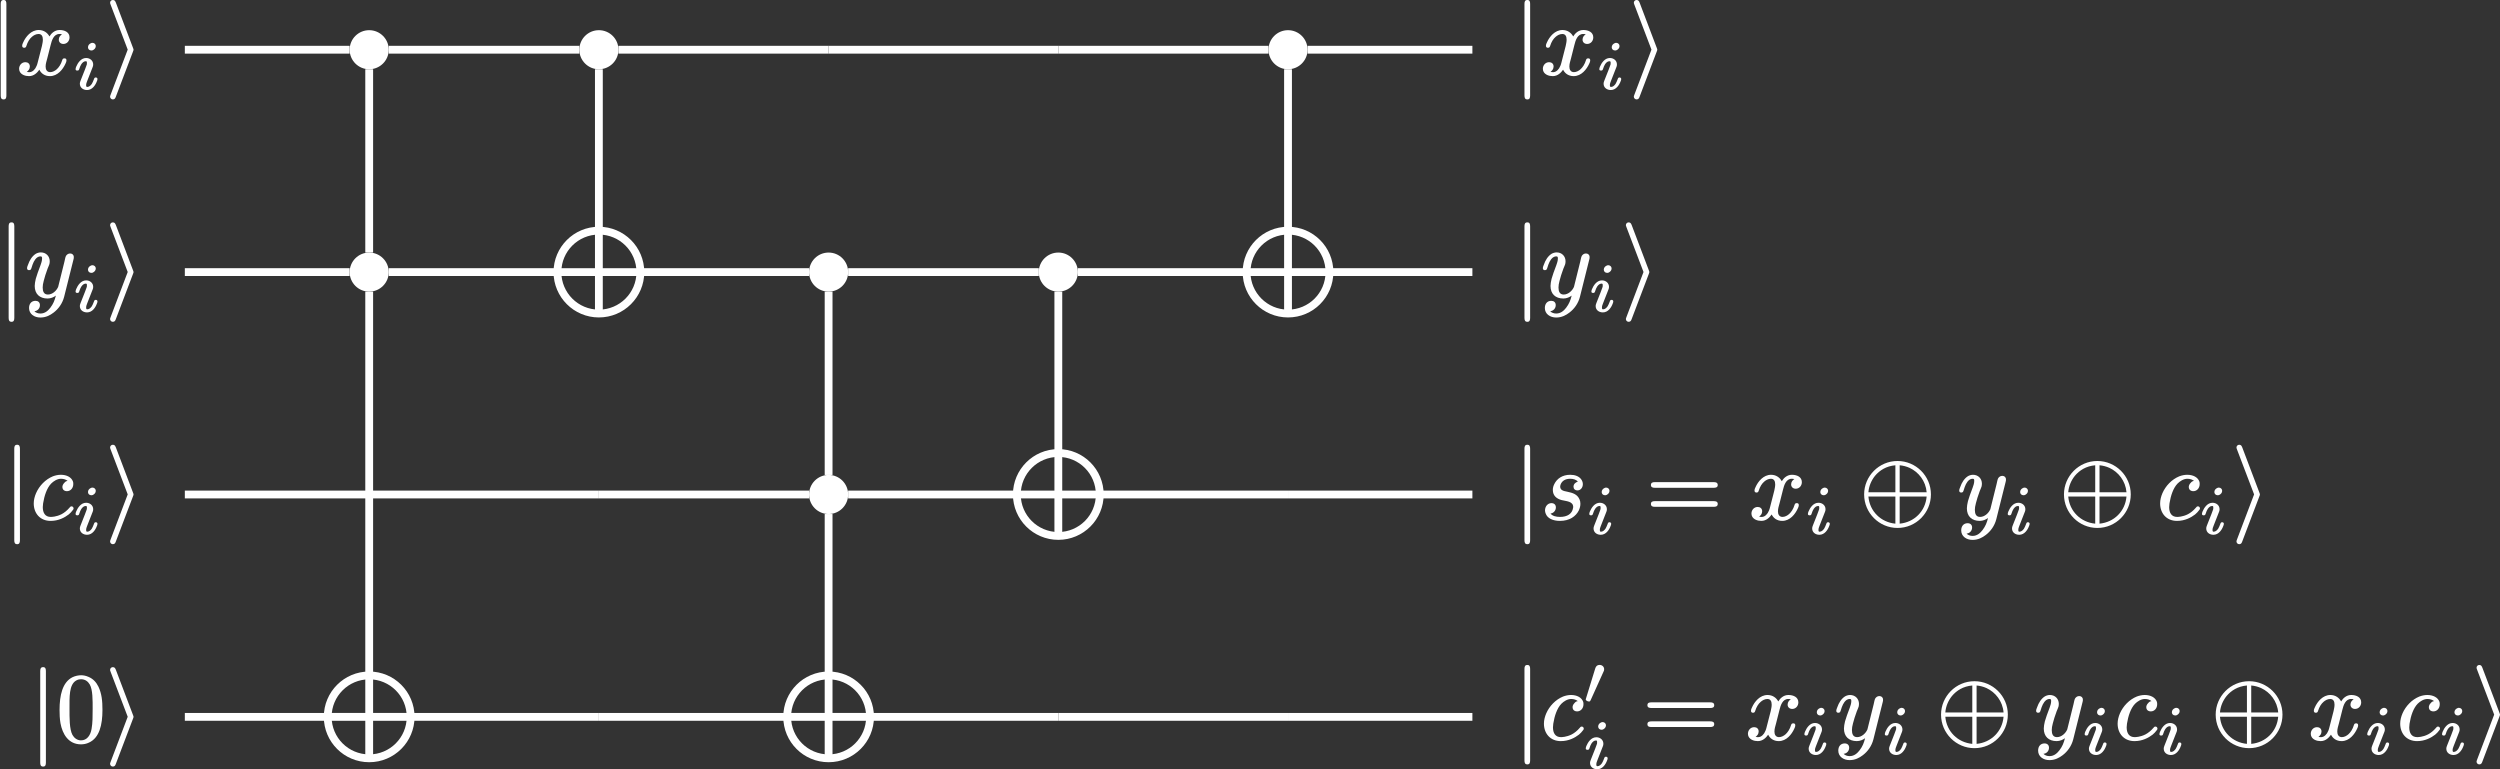 <?xml version="1.0" encoding="UTF-8"?>
<svg xmlns="http://www.w3.org/2000/svg" xmlns:xlink="http://www.w3.org/1999/xlink" width="254.934pt" height="78.444pt" viewBox="0 0 254.934 78.444">
<rect x="0" y="0" width="254.934" height="78.444" fill="#333333" stroke="none"/>
<defs>
<g>
<g id="glyph-0-0">
<path d="M 1.391 -7.562 C 1.141 -7.562 1.094 -7.391 1.094 -7.156 L 1.094 2.172 C 1.094 2.406 1.141 2.578 1.391 2.578 C 1.625 2.578 1.672 2.406 1.672 2.172 L 1.672 -7.156 C 1.672 -7.391 1.625 -7.562 1.391 -7.562 Z M 1.391 -7.562 "/>
</g>
<g id="glyph-0-1">
<path d="M 2.859 -2.5 C 2.859 -2.5 2.859 -2.578 2.797 -2.703 L 1.062 -7.281 C 1 -7.422 0.953 -7.562 0.75 -7.562 C 0.594 -7.562 0.469 -7.438 0.469 -7.281 C 0.469 -7.266 0.469 -7.203 0.531 -7.062 L 2.266 -2.5 L 0.531 2.078 C 0.469 2.219 0.469 2.281 0.469 2.297 C 0.469 2.453 0.594 2.578 0.75 2.578 C 0.938 2.578 1 2.453 1.047 2.328 L 2.797 -2.281 C 2.859 -2.406 2.859 -2.484 2.859 -2.5 Z M 2.859 -2.5 "/>
</g>
<g id="glyph-0-2">
<path d="M 4.094 -2.281 L 6.844 -2.281 C 6.719 -0.781 5.578 0.344 4.094 0.484 Z M 3.656 -2.281 L 3.656 0.484 C 2.172 0.344 1.031 -0.781 0.906 -2.281 Z M 4.094 -2.719 L 4.094 -5.469 C 4.453 -5.438 4.797 -5.344 5.109 -5.203 C 6.016 -4.781 6.75 -3.875 6.844 -2.719 Z M 3.656 -2.719 L 0.906 -2.719 C 0.953 -3.344 1.203 -3.922 1.578 -4.391 C 2.047 -4.953 2.734 -5.391 3.656 -5.469 Z M 7.281 -2.5 C 7.281 -4.391 5.734 -5.906 3.875 -5.906 C 1.984 -5.906 0.469 -4.359 0.469 -2.5 C 0.469 -0.594 2.016 0.922 3.875 0.922 C 5.766 0.922 7.281 -0.625 7.281 -2.5 Z M 7.281 -2.5 "/>
</g>
<g id="glyph-1-0">
<path d="M 4.828 -1.609 C 4.688 -1.609 4.641 -1.547 4.609 -1.453 C 4.469 -0.984 4.25 -0.688 4.047 -0.5 C 3.875 -0.344 3.625 -0.203 3.375 -0.203 C 3.047 -0.203 2.906 -0.453 2.906 -0.766 C 2.906 -1.078 3 -1.312 3.078 -1.625 L 3.422 -2.984 C 3.531 -3.438 3.734 -4.094 4.312 -4.094 C 4.344 -4.094 4.5 -4.094 4.578 -4.062 C 4.406 -3.953 4.25 -3.781 4.25 -3.516 C 4.25 -3.25 4.453 -3.078 4.719 -3.078 C 5.078 -3.078 5.344 -3.375 5.344 -3.75 C 5.344 -4.281 4.844 -4.5 4.328 -4.5 C 3.828 -4.5 3.484 -4.156 3.297 -3.844 C 3.094 -4.219 2.719 -4.5 2.203 -4.5 C 1.422 -4.5 0.875 -3.812 0.625 -3.25 C 0.562 -3.125 0.516 -3.016 0.516 -2.875 C 0.516 -2.75 0.609 -2.688 0.719 -2.688 C 0.844 -2.688 0.906 -2.75 0.938 -2.859 C 1.078 -3.312 1.281 -3.609 1.5 -3.797 C 1.672 -3.953 1.922 -4.094 2.188 -4.094 C 2.5 -4.094 2.625 -3.859 2.625 -3.516 C 2.625 -3.297 2.578 -3.125 2.531 -2.875 C 2.438 -2.5 2.297 -1.938 2.094 -1.172 C 2.047 -0.953 1.953 -0.75 1.859 -0.594 C 1.672 -0.328 1.422 -0.109 0.984 -0.234 C 1.141 -0.344 1.297 -0.516 1.297 -0.781 C 1.297 -1.062 1.094 -1.219 0.844 -1.219 C 0.453 -1.219 0.203 -0.891 0.203 -0.547 C 0.203 -0.422 0.234 -0.328 0.281 -0.234 C 0.438 0.047 0.797 0.203 1.219 0.203 C 1.719 0.203 2.062 -0.156 2.266 -0.453 C 2.438 -0.094 2.797 0.203 3.344 0.203 C 4.141 0.203 4.672 -0.5 4.922 -1.047 C 4.984 -1.172 5.031 -1.281 5.031 -1.422 C 5.031 -1.562 4.938 -1.609 4.828 -1.609 Z M 4.828 -1.609 "/>
</g>
<g id="glyph-1-1">
<path d="M 1.797 -0.922 C 1.797 -1.109 1.828 -1.328 1.906 -1.609 C 1.984 -1.953 2.125 -2.359 2.297 -2.844 C 2.391 -3.078 2.453 -3.203 2.484 -3.312 C 2.5 -3.406 2.516 -3.484 2.516 -3.594 C 2.516 -4.109 2.141 -4.5 1.609 -4.5 C 1.422 -4.5 1.234 -4.438 1.094 -4.359 C 0.719 -4.125 0.453 -3.688 0.312 -3.266 C 0.25 -3.109 0.203 -3.016 0.203 -2.875 C 0.203 -2.75 0.297 -2.688 0.406 -2.688 C 0.594 -2.688 0.609 -2.797 0.656 -2.922 C 0.797 -3.391 0.938 -3.75 1.234 -3.984 C 1.328 -4.047 1.438 -4.094 1.578 -4.094 C 1.719 -4.094 1.734 -4.016 1.734 -3.875 C 1.734 -3.625 1.641 -3.391 1.578 -3.203 C 1.344 -2.609 1.203 -2.172 1.094 -1.812 C 1.031 -1.531 0.984 -1.297 0.984 -1.078 C 0.984 -0.266 1.484 0.203 2.297 0.203 C 2.625 0.203 2.938 0.062 3.141 -0.094 C 3.016 0.406 2.875 0.75 2.578 1.141 C 2.359 1.422 2.047 1.734 1.562 1.734 C 1.312 1.734 1.078 1.641 0.953 1.5 C 1.266 1.469 1.516 1.219 1.516 0.875 C 1.516 0.594 1.328 0.438 1.062 0.438 C 0.641 0.438 0.406 0.75 0.406 1.172 C 0.406 1.781 0.938 2.141 1.562 2.141 C 2.125 2.141 2.562 1.906 2.906 1.641 C 3.406 1.266 3.812 0.703 3.984 0.031 L 4.938 -3.781 C 4.969 -3.891 4.969 -3.922 4.969 -4.031 C 4.969 -4.25 4.812 -4.391 4.594 -4.391 C 4.391 -4.391 4.25 -4.266 4.172 -4.141 C 4.094 -4 4.062 -3.734 4.016 -3.562 L 3.375 -0.984 C 3.375 -0.984 3.359 -0.953 3.344 -0.922 C 3.188 -0.594 2.797 -0.203 2.328 -0.203 C 1.922 -0.203 1.797 -0.516 1.797 -0.922 Z M 1.797 -0.922 "/>
</g>
<g id="glyph-1-2">
<path d="M 4.172 -1.281 C 4.062 -1.281 4.016 -1.219 3.969 -1.156 C 3.703 -0.844 3.422 -0.625 3.156 -0.484 C 2.609 -0.203 2.109 -0.203 2.047 -0.203 C 1.469 -0.203 1.234 -0.625 1.234 -1.203 C 1.234 -1.281 1.25 -1.422 1.266 -1.578 C 1.391 -2.359 1.641 -3.141 2.094 -3.609 C 2.328 -3.844 2.703 -4.094 3.094 -4.094 C 3.375 -4.094 3.625 -4 3.766 -3.875 C 3.625 -3.859 3.531 -3.797 3.453 -3.703 C 3.266 -3.531 3.234 -3.344 3.234 -3.266 C 3.234 -2.984 3.422 -2.828 3.703 -2.828 C 4.062 -2.828 4.344 -3.141 4.344 -3.547 C 4.344 -3.641 4.344 -3.734 4.312 -3.812 C 4.156 -4.25 3.672 -4.5 3.078 -4.5 C 2.797 -4.5 2.516 -4.438 2.266 -4.344 C 1.5 -4.031 0.875 -3.375 0.547 -2.625 C 0.406 -2.297 0.312 -1.938 0.312 -1.578 C 0.312 -0.562 0.969 0.203 2.031 0.203 C 2.844 0.203 3.469 -0.141 3.875 -0.453 C 4.047 -0.594 4.172 -0.734 4.25 -0.844 C 4.312 -0.922 4.375 -0.984 4.375 -1.062 C 4.375 -1.188 4.281 -1.281 4.172 -1.281 Z M 4.172 -1.281 "/>
</g>
<g id="glyph-1-3">
<path d="M 3.766 -3.797 C 3.531 -3.734 3.328 -3.547 3.328 -3.281 C 3.328 -3.062 3.484 -2.906 3.734 -2.906 C 4.047 -2.906 4.281 -3.188 4.281 -3.547 C 4.281 -3.734 4.203 -3.922 4.094 -4.062 C 3.875 -4.344 3.484 -4.5 3 -4.5 C 2.172 -4.5 1.641 -4.094 1.375 -3.562 C 1.281 -3.375 1.219 -3.188 1.219 -2.953 C 1.219 -2.344 1.641 -2.047 2.109 -1.922 C 2.578 -1.797 3.297 -1.812 3.297 -1.203 C 3.297 -1.188 3.297 -1.156 3.281 -1.109 C 3.188 -0.516 2.688 -0.203 1.953 -0.203 C 1.547 -0.203 1.172 -0.297 0.984 -0.547 C 1.281 -0.578 1.531 -0.844 1.531 -1.172 C 1.531 -1.453 1.344 -1.609 1.078 -1.609 C 0.703 -1.609 0.422 -1.281 0.422 -0.859 C 0.422 -0.75 0.453 -0.656 0.484 -0.562 C 0.656 -0.047 1.25 0.203 1.938 0.203 C 2.922 0.203 3.562 -0.25 3.875 -0.875 C 3.969 -1.094 4.031 -1.297 4.031 -1.547 C 4.031 -1.719 4 -1.875 3.938 -2 C 3.703 -2.516 3.266 -2.656 2.656 -2.781 C 2.344 -2.844 1.969 -2.906 1.969 -3.297 C 1.969 -3.344 1.984 -3.422 2.016 -3.516 C 2.156 -3.875 2.484 -4.094 3 -4.094 C 3.312 -4.094 3.625 -4 3.766 -3.797 Z M 3.766 -3.797 "/>
</g>
<g id="glyph-2-0">
<path d="M 2.328 -1.156 C 2.203 -1.156 2.172 -1.078 2.141 -0.984 C 2.062 -0.781 2 -0.625 1.922 -0.5 C 1.812 -0.344 1.656 -0.188 1.453 -0.188 C 1.359 -0.188 1.344 -0.266 1.344 -0.375 C 1.344 -0.516 1.391 -0.641 1.453 -0.797 C 1.641 -1.266 1.828 -1.75 2.016 -2.234 C 2.047 -2.297 2.062 -2.391 2.062 -2.484 C 2.062 -2.875 1.734 -3.141 1.344 -3.141 C 0.812 -3.141 0.484 -2.625 0.328 -2.25 C 0.297 -2.156 0.266 -2.094 0.266 -2 C 0.266 -1.891 0.344 -1.859 0.453 -1.859 C 0.578 -1.859 0.609 -1.922 0.641 -2.016 C 0.703 -2.234 0.781 -2.391 0.859 -2.516 C 0.969 -2.672 1.109 -2.812 1.312 -2.812 C 1.422 -2.812 1.422 -2.734 1.422 -2.641 C 1.422 -2.516 1.422 -2.469 1.375 -2.375 C 1.344 -2.281 1.297 -2.156 1.219 -1.953 L 0.781 -0.844 C 0.75 -0.75 0.703 -0.656 0.703 -0.516 C 0.703 -0.125 1.031 0.125 1.438 0.125 C 1.969 0.125 2.297 -0.375 2.438 -0.766 C 2.469 -0.844 2.5 -0.906 2.5 -1 C 2.5 -1.094 2.422 -1.156 2.328 -1.156 Z M 1.984 -4.688 C 1.922 -4.688 1.875 -4.672 1.812 -4.641 C 1.672 -4.578 1.531 -4.438 1.531 -4.234 C 1.531 -4.047 1.672 -3.906 1.875 -3.906 C 1.938 -3.906 1.984 -3.922 2.031 -3.938 C 2.188 -4.016 2.328 -4.156 2.328 -4.359 C 2.328 -4.547 2.172 -4.688 1.984 -4.688 Z M 1.984 -4.688 "/>
</g>
<g id="glyph-3-0">
<path d="M 6.859 -1.812 L 0.891 -1.812 C 0.656 -1.812 0.469 -1.766 0.469 -1.531 C 0.469 -1.281 0.641 -1.234 0.875 -1.234 L 6.875 -1.234 C 7.094 -1.234 7.281 -1.281 7.281 -1.531 C 7.281 -1.766 7.094 -1.812 6.859 -1.812 Z M 6.875 -3.75 L 0.875 -3.75 C 0.641 -3.75 0.469 -3.703 0.469 -3.453 C 0.469 -3.219 0.656 -3.172 0.891 -3.172 L 6.859 -3.172 C 7.094 -3.172 7.281 -3.219 7.281 -3.453 C 7.281 -3.703 7.094 -3.75 6.875 -3.75 Z M 6.875 -3.75 "/>
</g>
<g id="glyph-3-1">
<path d="M 3.672 -3.312 C 3.672 -2.562 3.672 -1.891 3.562 -1.266 C 3.453 -0.609 3.094 -0.094 2.484 -0.094 C 2.094 -0.094 1.781 -0.344 1.609 -0.656 C 1.297 -1.234 1.312 -2.438 1.312 -3.312 C 1.312 -4.484 1.25 -5.781 2 -6.203 C 2.188 -6.312 2.375 -6.328 2.484 -6.328 C 2.906 -6.328 3.188 -6.109 3.375 -5.797 C 3.688 -5.25 3.672 -4.188 3.672 -3.312 Z M 4.672 -3.188 C 4.672 -4.141 4.594 -4.859 4.266 -5.562 C 4.031 -6.047 3.703 -6.375 3.266 -6.562 C 2.953 -6.703 2.688 -6.734 2.5 -6.734 C 2.219 -6.734 1.906 -6.672 1.609 -6.531 C 0.594 -6.016 0.297 -4.703 0.297 -3.188 C 0.297 -2.766 0.312 -2.297 0.391 -1.844 C 0.594 -0.734 1.203 0.312 2.484 0.312 C 2.734 0.312 3.031 0.266 3.312 0.125 C 4.359 -0.359 4.672 -1.672 4.672 -3.188 Z M 4.672 -3.188 "/>
</g>
<g id="glyph-4-0">
<path d="M 1.672 -3.953 C 1.422 -3.953 1.297 -3.797 1.234 -3.594 C 0.906 -2.547 0.594 -1.5 0.266 -0.453 C 0.266 -0.453 0.266 -0.453 0.266 -0.438 C 0.266 -0.312 0.469 -0.219 0.609 -0.219 C 0.703 -0.219 0.734 -0.297 0.766 -0.359 L 2.078 -3.266 C 2.125 -3.344 2.141 -3.406 2.141 -3.516 C 2.141 -3.766 1.938 -3.953 1.672 -3.953 Z M 1.672 -3.953 "/>
</g>
</g>
<clipPath id="clip-0">
<path clip-rule="nonzero" d="M 56 23 L 66 23 L 66 32 L 56 32 Z M 56 23 "/>
</clipPath>
<clipPath id="clip-1">
<path clip-rule="nonzero" d="M 65.301 27.746 C 65.301 25.414 63.406 23.52 61.07 23.52 C 58.738 23.52 56.844 25.414 56.844 27.746 C 56.844 30.082 58.738 31.973 61.07 31.973 C 63.406 31.973 65.301 30.082 65.301 27.746 Z M 65.301 27.746 "/>
</clipPath>
<clipPath id="clip-2">
<path clip-rule="nonzero" d="M 127 23 L 136 23 L 136 32 L 127 32 Z M 127 23 "/>
</clipPath>
<clipPath id="clip-3">
<path clip-rule="nonzero" d="M 135.57 27.746 C 135.57 25.414 133.68 23.52 131.344 23.52 C 129.012 23.52 127.117 25.414 127.117 27.746 C 127.117 30.082 129.012 31.973 131.344 31.973 C 133.68 31.973 135.57 30.082 135.57 27.746 Z M 135.57 27.746 "/>
</clipPath>
<clipPath id="clip-4">
<path clip-rule="nonzero" d="M 103 46 L 113 46 L 113 55 L 103 55 Z M 103 46 "/>
</clipPath>
<clipPath id="clip-5">
<path clip-rule="nonzero" d="M 112.148 50.426 C 112.148 48.09 110.254 46.195 107.922 46.195 C 105.586 46.195 103.691 48.09 103.691 50.426 C 103.691 52.758 105.586 54.652 107.922 54.652 C 110.254 54.652 112.148 52.758 112.148 50.426 Z M 112.148 50.426 "/>
</clipPath>
<clipPath id="clip-6">
<path clip-rule="nonzero" d="M 33 68 L 42 68 L 42 78 L 33 78 Z M 33 68 "/>
</clipPath>
<clipPath id="clip-7">
<path clip-rule="nonzero" d="M 41.875 73.102 C 41.875 70.766 39.98 68.875 37.648 68.875 C 35.312 68.875 33.418 70.766 33.418 73.102 C 33.418 75.438 35.312 77.328 37.648 77.328 C 39.98 77.328 41.875 75.438 41.875 73.102 Z M 41.875 73.102 "/>
</clipPath>
<clipPath id="clip-8">
<path clip-rule="nonzero" d="M 22 57 L 54 57 L 54 78.445 L 22 78.445 Z M 22 57 "/>
</clipPath>
<clipPath id="clip-9">
<path clip-rule="nonzero" d="M 80 68 L 89 68 L 89 78 L 80 78 Z M 80 68 "/>
</clipPath>
<clipPath id="clip-10">
<path clip-rule="nonzero" d="M 88.723 73.102 C 88.723 70.766 86.832 68.875 84.496 68.875 C 82.16 68.875 80.27 70.766 80.27 73.102 C 80.27 75.438 82.16 77.328 84.496 77.328 C 86.832 77.328 88.723 75.438 88.723 73.102 Z M 88.723 73.102 "/>
</clipPath>
<clipPath id="clip-11">
<path clip-rule="nonzero" d="M 69 57 L 100 57 L 100 78.445 L 69 78.445 Z M 69 57 "/>
</clipPath>
<clipPath id="clip-12">
<path clip-rule="nonzero" d="M 4 68 L 5 68 L 5 78.445 L 4 78.445 Z M 4 68 "/>
</clipPath>
<clipPath id="clip-13">
<path clip-rule="nonzero" d="M 11 68 L 14 68 L 14 78.445 L 11 78.445 Z M 11 68 "/>
</clipPath>
<clipPath id="clip-14">
<path clip-rule="nonzero" d="M 161 73 L 164 73 L 164 78.445 L 161 78.445 Z M 161 73 "/>
</clipPath>
<clipPath id="clip-15">
<path clip-rule="nonzero" d="M 252 67 L 254.934 67 L 254.934 78 L 252 78 Z M 252 67 "/>
</clipPath>
</defs>
<path fill-rule="nonzero" fill="rgb(100%, 100%, 100%)" fill-opacity="1" d="M 39.641 5.07 C 39.641 3.969 38.746 3.078 37.648 3.078 C 36.547 3.078 35.656 3.969 35.656 5.07 C 35.656 6.172 36.547 7.062 37.648 7.062 C 38.746 7.062 39.641 6.172 39.641 5.07 Z M 39.641 5.07 "/>
<path fill-rule="nonzero" fill="rgb(100%, 100%, 100%)" fill-opacity="1" d="M 63.066 5.07 C 63.066 3.969 62.172 3.078 61.07 3.078 C 59.973 3.078 59.078 3.969 59.078 5.07 C 59.078 6.172 59.973 7.062 61.07 7.062 C 62.172 7.062 63.066 6.172 63.066 5.07 Z M 63.066 5.07 "/>
<path fill-rule="nonzero" fill="rgb(100%, 100%, 100%)" fill-opacity="1" d="M 133.336 5.07 C 133.336 3.969 132.445 3.078 131.344 3.078 C 130.246 3.078 129.352 3.969 129.352 5.07 C 129.352 6.172 130.246 7.062 131.344 7.062 C 132.445 7.062 133.336 6.172 133.336 5.07 Z M 133.336 5.07 "/>
<path fill-rule="nonzero" fill="rgb(100%, 100%, 100%)" fill-opacity="1" d="M 39.641 27.746 C 39.641 26.648 38.746 25.754 37.648 25.754 C 36.547 25.754 35.656 26.648 35.656 27.746 C 35.656 28.848 36.547 29.738 37.648 29.738 C 38.746 29.738 39.641 28.848 39.641 27.746 Z M 39.641 27.746 "/>
<g clip-path="url(#clip-0)">
<g clip-path="url(#clip-1)">
<path fill="none" stroke-width="0.797" stroke-linecap="butt" stroke-linejoin="miter" stroke="rgb(100%, 100%, 100%)" stroke-opacity="1" stroke-miterlimit="10" d="M -0.002 4.227 L -0.002 -4.226 M -4.228 0.001 L 4.229 0.001 " transform="matrix(1, 0, 0, -1, 61.072, 27.747)"/>
</g>
</g>
<path fill="none" stroke-width="0.797" stroke-linecap="butt" stroke-linejoin="miter" stroke="rgb(100%, 100%, 100%)" stroke-opacity="1" stroke-miterlimit="10" d="M 4.229 0.001 C 4.229 2.333 2.334 4.227 -0.002 4.227 C -2.334 4.227 -4.228 2.333 -4.228 0.001 C -4.228 -2.335 -2.334 -4.226 -0.002 -4.226 C 2.334 -4.226 4.229 -2.335 4.229 0.001 Z M 4.229 0.001 " transform="matrix(1, 0, 0, -1, 61.072, 27.747)"/>
<path fill-rule="nonzero" fill="rgb(100%, 100%, 100%)" fill-opacity="1" d="M 86.488 27.746 C 86.488 26.648 85.598 25.754 84.496 25.754 C 83.395 25.754 82.504 26.648 82.504 27.746 C 82.504 28.848 83.395 29.738 84.496 29.738 C 85.598 29.738 86.488 28.848 86.488 27.746 Z M 86.488 27.746 "/>
<path fill-rule="nonzero" fill="rgb(100%, 100%, 100%)" fill-opacity="1" d="M 109.914 27.746 C 109.914 26.648 109.02 25.754 107.922 25.754 C 106.82 25.754 105.926 26.648 105.926 27.746 C 105.926 28.848 106.82 29.738 107.922 29.738 C 109.02 29.738 109.914 28.848 109.914 27.746 Z M 109.914 27.746 "/>
<g clip-path="url(#clip-2)">
<g clip-path="url(#clip-3)">
<path fill="none" stroke-width="0.797" stroke-linecap="butt" stroke-linejoin="miter" stroke="rgb(100%, 100%, 100%)" stroke-opacity="1" stroke-miterlimit="10" d="M -0.001 4.227 L -0.001 -4.226 M -4.228 0.001 L 4.225 0.001 " transform="matrix(1, 0, 0, -1, 131.345, 27.747)"/>
</g>
</g>
<path fill="none" stroke-width="0.797" stroke-linecap="butt" stroke-linejoin="miter" stroke="rgb(100%, 100%, 100%)" stroke-opacity="1" stroke-miterlimit="10" d="M 4.225 0.001 C 4.225 2.333 2.335 4.227 -0.001 4.227 C -2.333 4.227 -4.228 2.333 -4.228 0.001 C -4.228 -2.335 -2.333 -4.226 -0.001 -4.226 C 2.335 -4.226 4.225 -2.335 4.225 0.001 Z M 4.225 0.001 " transform="matrix(1, 0, 0, -1, 131.345, 27.747)"/>
<path fill-rule="nonzero" fill="rgb(100%, 100%, 100%)" fill-opacity="1" d="M 86.488 50.426 C 86.488 49.324 85.598 48.43 84.496 48.43 C 83.395 48.43 82.504 49.324 82.504 50.426 C 82.504 51.523 83.395 52.418 84.496 52.418 C 85.598 52.418 86.488 51.523 86.488 50.426 Z M 86.488 50.426 "/>
<g clip-path="url(#clip-4)">
<g clip-path="url(#clip-5)">
<path fill="none" stroke-width="0.797" stroke-linecap="butt" stroke-linejoin="miter" stroke="rgb(100%, 100%, 100%)" stroke-opacity="1" stroke-miterlimit="10" d="M 0.002 4.229 L 0.002 -4.228 M -4.229 -0.002 L 4.228 -0.002 " transform="matrix(1, 0, 0, -1, 107.92, 50.424)"/>
</g>
</g>
<path fill="none" stroke-width="0.797" stroke-linecap="butt" stroke-linejoin="miter" stroke="rgb(100%, 100%, 100%)" stroke-opacity="1" stroke-miterlimit="10" d="M 4.228 -0.002 C 4.228 2.334 2.334 4.229 0.002 4.229 C -2.334 4.229 -4.229 2.334 -4.229 -0.002 C -4.229 -2.334 -2.334 -4.228 0.002 -4.228 C 2.334 -4.228 4.228 -2.334 4.228 -0.002 Z M 4.228 -0.002 " transform="matrix(1, 0, 0, -1, 107.92, 50.424)"/>
<g clip-path="url(#clip-6)">
<g clip-path="url(#clip-7)">
<path fill="none" stroke-width="0.797" stroke-linecap="butt" stroke-linejoin="miter" stroke="rgb(100%, 100%, 100%)" stroke-opacity="1" stroke-miterlimit="10" d="M 0.001 4.227 L 0.001 -4.226 M -4.229 0 L 4.228 0 " transform="matrix(1, 0, 0, -1, 37.647, 73.102)"/>
</g>
</g>
<g clip-path="url(#clip-8)">
<path fill="none" stroke-width="0.797" stroke-linecap="butt" stroke-linejoin="miter" stroke="rgb(100%, 100%, 100%)" stroke-opacity="1" stroke-miterlimit="10" d="M 4.228 0 C 4.228 2.336 2.333 4.227 0.001 4.227 C -2.334 4.227 -4.229 2.336 -4.229 0 C -4.229 -2.336 -2.334 -4.226 0.001 -4.226 C 2.333 -4.226 4.228 -2.336 4.228 0 Z M 4.228 0 " transform="matrix(1, 0, 0, -1, 37.647, 73.102)"/>
</g>
<g clip-path="url(#clip-9)">
<g clip-path="url(#clip-10)">
<path fill="none" stroke-width="0.797" stroke-linecap="butt" stroke-linejoin="miter" stroke="rgb(100%, 100%, 100%)" stroke-opacity="1" stroke-miterlimit="10" d="M 0 4.227 L 0 -4.226 M -4.226 0 L 4.227 0 " transform="matrix(1, 0, 0, -1, 84.496, 73.102)"/>
</g>
</g>
<g clip-path="url(#clip-11)">
<path fill="none" stroke-width="0.797" stroke-linecap="butt" stroke-linejoin="miter" stroke="rgb(100%, 100%, 100%)" stroke-opacity="1" stroke-miterlimit="10" d="M 4.227 0 C 4.227 2.336 2.336 4.227 0 4.227 C -2.336 4.227 -4.226 2.336 -4.226 0 C -4.226 -2.336 -2.336 -4.226 0 -4.226 C 2.336 -4.226 4.227 -2.336 4.227 0 Z M 4.227 0 " transform="matrix(1, 0, 0, -1, 84.496, 73.102)"/>
</g>
<path fill="none" stroke-width="0.797" stroke-linecap="butt" stroke-linejoin="miter" stroke="rgb(100%, 100%, 100%)" stroke-opacity="1" stroke-miterlimit="10" d="M -48.844 35.332 L -65.648 35.332 " transform="matrix(1, 0, 0, -1, 84.496, 40.402)"/>
<path fill="none" stroke-width="0.797" stroke-linecap="butt" stroke-linejoin="miter" stroke="rgb(100%, 100%, 100%)" stroke-opacity="1" stroke-miterlimit="10" d="M -46.848 33.34 L -46.848 14.648 " transform="matrix(1, 0, 0, -1, 84.496, 40.402)"/>
<path fill="none" stroke-width="0.797" stroke-linecap="butt" stroke-linejoin="miter" stroke="rgb(100%, 100%, 100%)" stroke-opacity="1" stroke-miterlimit="10" d="M -25.418 35.332 L -44.855 35.332 " transform="matrix(1, 0, 0, -1, 84.496, 40.402)"/>
<path fill="none" stroke-width="0.797" stroke-linecap="butt" stroke-linejoin="miter" stroke="rgb(100%, 100%, 100%)" stroke-opacity="1" stroke-miterlimit="10" d="M -23.426 33.34 L -23.426 16.882 " transform="matrix(1, 0, 0, -1, 84.496, 40.402)"/>
<path fill="none" stroke-width="0.797" stroke-linecap="butt" stroke-linejoin="miter" stroke="rgb(100%, 100%, 100%)" stroke-opacity="1" stroke-miterlimit="10" d="M 0 35.332 L -21.433 35.332 " transform="matrix(1, 0, 0, -1, 84.496, 40.402)"/>
<path fill="none" stroke-width="0.797" stroke-linecap="butt" stroke-linejoin="miter" stroke="rgb(100%, 100%, 100%)" stroke-opacity="1" stroke-miterlimit="10" d="M 23.426 35.332 L 0 35.332 " transform="matrix(1, 0, 0, -1, 84.496, 40.402)"/>
<path fill="none" stroke-width="0.797" stroke-linecap="butt" stroke-linejoin="miter" stroke="rgb(100%, 100%, 100%)" stroke-opacity="1" stroke-miterlimit="10" d="M 44.856 35.332 L 23.426 35.332 " transform="matrix(1, 0, 0, -1, 84.496, 40.402)"/>
<path fill="none" stroke-width="0.797" stroke-linecap="butt" stroke-linejoin="miter" stroke="rgb(100%, 100%, 100%)" stroke-opacity="1" stroke-miterlimit="10" d="M 46.848 33.34 L 46.848 16.882 " transform="matrix(1, 0, 0, -1, 84.496, 40.402)"/>
<path fill="none" stroke-width="0.797" stroke-linecap="butt" stroke-linejoin="miter" stroke="rgb(100%, 100%, 100%)" stroke-opacity="1" stroke-miterlimit="10" d="M 65.649 35.332 L 48.84 35.332 " transform="matrix(1, 0, 0, -1, 84.496, 40.402)"/>
<path fill="none" stroke-width="0.797" stroke-linecap="butt" stroke-linejoin="miter" stroke="rgb(100%, 100%, 100%)" stroke-opacity="1" stroke-miterlimit="10" d="M -48.844 12.656 L -65.648 12.656 " transform="matrix(1, 0, 0, -1, 84.496, 40.402)"/>
<path fill="none" stroke-width="0.797" stroke-linecap="butt" stroke-linejoin="miter" stroke="rgb(100%, 100%, 100%)" stroke-opacity="1" stroke-miterlimit="10" d="M -46.848 10.664 L -46.848 -28.473 " transform="matrix(1, 0, 0, -1, 84.496, 40.402)"/>
<path fill="none" stroke-width="0.797" stroke-linecap="butt" stroke-linejoin="miter" stroke="rgb(100%, 100%, 100%)" stroke-opacity="1" stroke-miterlimit="10" d="M -27.652 12.656 L -44.855 12.656 " transform="matrix(1, 0, 0, -1, 84.496, 40.402)"/>
<path fill="none" stroke-width="0.797" stroke-linecap="butt" stroke-linejoin="miter" stroke="rgb(100%, 100%, 100%)" stroke-opacity="1" stroke-miterlimit="10" d="M -1.992 12.656 L -19.199 12.656 " transform="matrix(1, 0, 0, -1, 84.496, 40.402)"/>
<path fill="none" stroke-width="0.797" stroke-linecap="butt" stroke-linejoin="miter" stroke="rgb(100%, 100%, 100%)" stroke-opacity="1" stroke-miterlimit="10" d="M 0 10.664 L 0 -8.032 " transform="matrix(1, 0, 0, -1, 84.496, 40.402)"/>
<path fill="none" stroke-width="0.797" stroke-linecap="butt" stroke-linejoin="miter" stroke="rgb(100%, 100%, 100%)" stroke-opacity="1" stroke-miterlimit="10" d="M 21.434 12.656 L 1.992 12.656 " transform="matrix(1, 0, 0, -1, 84.496, 40.402)"/>
<path fill="none" stroke-width="0.797" stroke-linecap="butt" stroke-linejoin="miter" stroke="rgb(100%, 100%, 100%)" stroke-opacity="1" stroke-miterlimit="10" d="M 23.426 10.664 L 23.426 -5.793 " transform="matrix(1, 0, 0, -1, 84.496, 40.402)"/>
<path fill="none" stroke-width="0.797" stroke-linecap="butt" stroke-linejoin="miter" stroke="rgb(100%, 100%, 100%)" stroke-opacity="1" stroke-miterlimit="10" d="M 42.621 12.656 L 25.418 12.656 " transform="matrix(1, 0, 0, -1, 84.496, 40.402)"/>
<path fill="none" stroke-width="0.797" stroke-linecap="butt" stroke-linejoin="miter" stroke="rgb(100%, 100%, 100%)" stroke-opacity="1" stroke-miterlimit="10" d="M 65.649 12.656 L 51.078 12.656 " transform="matrix(1, 0, 0, -1, 84.496, 40.402)"/>
<path fill="none" stroke-width="0.797" stroke-linecap="butt" stroke-linejoin="miter" stroke="rgb(100%, 100%, 100%)" stroke-opacity="1" stroke-miterlimit="10" d="M -46.848 -10.024 L -65.648 -10.024 " transform="matrix(1, 0, 0, -1, 84.496, 40.402)"/>
<path fill="none" stroke-width="0.797" stroke-linecap="butt" stroke-linejoin="miter" stroke="rgb(100%, 100%, 100%)" stroke-opacity="1" stroke-miterlimit="10" d="M -23.426 -10.024 L -46.848 -10.024 " transform="matrix(1, 0, 0, -1, 84.496, 40.402)"/>
<path fill="none" stroke-width="0.797" stroke-linecap="butt" stroke-linejoin="miter" stroke="rgb(100%, 100%, 100%)" stroke-opacity="1" stroke-miterlimit="10" d="M -1.992 -10.024 L -23.426 -10.024 " transform="matrix(1, 0, 0, -1, 84.496, 40.402)"/>
<path fill="none" stroke-width="0.797" stroke-linecap="butt" stroke-linejoin="miter" stroke="rgb(100%, 100%, 100%)" stroke-opacity="1" stroke-miterlimit="10" d="M 0 -12.016 L 0 -28.473 " transform="matrix(1, 0, 0, -1, 84.496, 40.402)"/>
<path fill="none" stroke-width="0.797" stroke-linecap="butt" stroke-linejoin="miter" stroke="rgb(100%, 100%, 100%)" stroke-opacity="1" stroke-miterlimit="10" d="M 19.199 -10.024 L 1.992 -10.024 " transform="matrix(1, 0, 0, -1, 84.496, 40.402)"/>
<path fill="none" stroke-width="0.797" stroke-linecap="butt" stroke-linejoin="miter" stroke="rgb(100%, 100%, 100%)" stroke-opacity="1" stroke-miterlimit="10" d="M 46.848 -10.024 L 27.652 -10.024 " transform="matrix(1, 0, 0, -1, 84.496, 40.402)"/>
<path fill="none" stroke-width="0.797" stroke-linecap="butt" stroke-linejoin="miter" stroke="rgb(100%, 100%, 100%)" stroke-opacity="1" stroke-miterlimit="10" d="M 65.649 -10.024 L 46.848 -10.024 " transform="matrix(1, 0, 0, -1, 84.496, 40.402)"/>
<path fill="none" stroke-width="0.797" stroke-linecap="butt" stroke-linejoin="miter" stroke="rgb(100%, 100%, 100%)" stroke-opacity="1" stroke-miterlimit="10" d="M -51.078 -32.7 L -65.648 -32.7 " transform="matrix(1, 0, 0, -1, 84.496, 40.402)"/>
<path fill="none" stroke-width="0.797" stroke-linecap="butt" stroke-linejoin="miter" stroke="rgb(100%, 100%, 100%)" stroke-opacity="1" stroke-miterlimit="10" d="M -23.426 -32.7 L -42.621 -32.7 " transform="matrix(1, 0, 0, -1, 84.496, 40.402)"/>
<path fill="none" stroke-width="0.797" stroke-linecap="butt" stroke-linejoin="miter" stroke="rgb(100%, 100%, 100%)" stroke-opacity="1" stroke-miterlimit="10" d="M -4.226 -32.7 L -23.426 -32.7 " transform="matrix(1, 0, 0, -1, 84.496, 40.402)"/>
<path fill="none" stroke-width="0.797" stroke-linecap="butt" stroke-linejoin="miter" stroke="rgb(100%, 100%, 100%)" stroke-opacity="1" stroke-miterlimit="10" d="M 23.426 -32.7 L 4.227 -32.7 " transform="matrix(1, 0, 0, -1, 84.496, 40.402)"/>
<path fill="none" stroke-width="0.797" stroke-linecap="butt" stroke-linejoin="miter" stroke="rgb(100%, 100%, 100%)" stroke-opacity="1" stroke-miterlimit="10" d="M 46.848 -32.7 L 23.426 -32.7 " transform="matrix(1, 0, 0, -1, 84.496, 40.402)"/>
<path fill="none" stroke-width="0.797" stroke-linecap="butt" stroke-linejoin="miter" stroke="rgb(100%, 100%, 100%)" stroke-opacity="1" stroke-miterlimit="10" d="M 65.649 -32.7 L 46.848 -32.7 " transform="matrix(1, 0, 0, -1, 84.496, 40.402)"/>
<g fill="rgb(100%, 100%, 100%)" fill-opacity="1">
<use xlink:href="#glyph-0-0" x="-1.021" y="7.56"/>
</g>
<g fill="rgb(100%, 100%, 100%)" fill-opacity="1">
<use xlink:href="#glyph-1-0" x="1.746" y="7.56"/>
</g>
<g fill="rgb(100%, 100%, 100%)" fill-opacity="1">
<use xlink:href="#glyph-2-0" x="7.44" y="9.055"/>
</g>
<g fill="rgb(100%, 100%, 100%)" fill-opacity="1">
<use xlink:href="#glyph-0-1" x="10.757" y="7.56"/>
</g>
<g fill="rgb(100%, 100%, 100%)" fill-opacity="1">
<use xlink:href="#glyph-0-0" x="154.361" y="7.56"/>
</g>
<g fill="rgb(100%, 100%, 100%)" fill-opacity="1">
<use xlink:href="#glyph-1-0" x="157.128" y="7.56"/>
</g>
<g fill="rgb(100%, 100%, 100%)" fill-opacity="1">
<use xlink:href="#glyph-2-0" x="162.822" y="9.055"/>
</g>
<g fill="rgb(100%, 100%, 100%)" fill-opacity="1">
<use xlink:href="#glyph-0-1" x="166.139" y="7.56"/>
</g>
<g fill="rgb(100%, 100%, 100%)" fill-opacity="1">
<use xlink:href="#glyph-0-0" x="-0.212" y="30.238"/>
</g>
<g fill="rgb(100%, 100%, 100%)" fill-opacity="1">
<use xlink:href="#glyph-1-1" x="2.556" y="30.238"/>
</g>
<g fill="rgb(100%, 100%, 100%)" fill-opacity="1">
<use xlink:href="#glyph-2-0" x="7.44" y="31.732"/>
</g>
<g fill="rgb(100%, 100%, 100%)" fill-opacity="1">
<use xlink:href="#glyph-0-1" x="10.757" y="30.238"/>
</g>
<g fill="rgb(100%, 100%, 100%)" fill-opacity="1">
<use xlink:href="#glyph-0-0" x="154.361" y="30.238"/>
</g>
<g fill="rgb(100%, 100%, 100%)" fill-opacity="1">
<use xlink:href="#glyph-1-1" x="157.128" y="30.238"/>
</g>
<g fill="rgb(100%, 100%, 100%)" fill-opacity="1">
<use xlink:href="#glyph-2-0" x="162.013" y="31.732"/>
</g>
<g fill="rgb(100%, 100%, 100%)" fill-opacity="1">
<use xlink:href="#glyph-0-1" x="165.329" y="30.238"/>
</g>
<g fill="rgb(100%, 100%, 100%)" fill-opacity="1">
<use xlink:href="#glyph-0-0" x="0.361" y="52.915"/>
</g>
<g fill="rgb(100%, 100%, 100%)" fill-opacity="1">
<use xlink:href="#glyph-1-2" x="3.129" y="52.915"/>
</g>
<g fill="rgb(100%, 100%, 100%)" fill-opacity="1">
<use xlink:href="#glyph-2-0" x="7.44" y="54.409"/>
</g>
<g fill="rgb(100%, 100%, 100%)" fill-opacity="1">
<use xlink:href="#glyph-0-1" x="10.757" y="52.915"/>
</g>
<g fill="rgb(100%, 100%, 100%)" fill-opacity="1">
<use xlink:href="#glyph-0-0" x="154.361" y="52.915"/>
</g>
<g fill="rgb(100%, 100%, 100%)" fill-opacity="1">
<use xlink:href="#glyph-1-3" x="157.128" y="52.915"/>
</g>
<g fill="rgb(100%, 100%, 100%)" fill-opacity="1">
<use xlink:href="#glyph-2-0" x="161.798" y="54.409"/>
</g>
<g fill="rgb(100%, 100%, 100%)" fill-opacity="1">
<use xlink:href="#glyph-3-0" x="167.882" y="52.915"/>
</g>
<g fill="rgb(100%, 100%, 100%)" fill-opacity="1">
<use xlink:href="#glyph-1-0" x="178.398" y="52.915"/>
</g>
<g fill="rgb(100%, 100%, 100%)" fill-opacity="1">
<use xlink:href="#glyph-2-0" x="184.092" y="54.409"/>
</g>
<g fill="rgb(100%, 100%, 100%)" fill-opacity="1">
<use xlink:href="#glyph-0-2" x="189.623" y="52.915"/>
</g>
<g fill="rgb(100%, 100%, 100%)" fill-opacity="1">
<use xlink:href="#glyph-1-1" x="199.586" y="52.915"/>
</g>
<g fill="rgb(100%, 100%, 100%)" fill-opacity="1">
<use xlink:href="#glyph-2-0" x="204.47" y="54.409"/>
</g>
<g fill="rgb(100%, 100%, 100%)" fill-opacity="1">
<use xlink:href="#glyph-0-2" x="210.001" y="52.915"/>
</g>
<g fill="rgb(100%, 100%, 100%)" fill-opacity="1">
<use xlink:href="#glyph-1-2" x="219.964" y="52.915"/>
</g>
<g fill="rgb(100%, 100%, 100%)" fill-opacity="1">
<use xlink:href="#glyph-2-0" x="224.275" y="54.409"/>
</g>
<g fill="rgb(100%, 100%, 100%)" fill-opacity="1">
<use xlink:href="#glyph-0-1" x="227.592" y="52.915"/>
</g>
<g clip-path="url(#clip-12)">
<g fill="rgb(100%, 100%, 100%)" fill-opacity="1">
<use xlink:href="#glyph-0-0" x="3.008" y="75.592"/>
</g>
</g>
<g fill="rgb(100%, 100%, 100%)" fill-opacity="1">
<use xlink:href="#glyph-3-1" x="5.776" y="75.592"/>
</g>
<g clip-path="url(#clip-13)">
<g fill="rgb(100%, 100%, 100%)" fill-opacity="1">
<use xlink:href="#glyph-0-1" x="10.757" y="75.592"/>
</g>
</g>
<g fill="rgb(100%, 100%, 100%)" fill-opacity="1">
<use xlink:href="#glyph-0-0" x="154.361" y="75.371"/>
</g>
<g fill="rgb(100%, 100%, 100%)" fill-opacity="1">
<use xlink:href="#glyph-1-2" x="157.128" y="75.371"/>
</g>
<g fill="rgb(100%, 100%, 100%)" fill-opacity="1">
<use xlink:href="#glyph-4-0" x="161.439" y="71.756"/>
</g>
<g clip-path="url(#clip-14)">
<g fill="rgb(100%, 100%, 100%)" fill-opacity="1">
<use xlink:href="#glyph-2-0" x="161.439" y="78.321"/>
</g>
</g>
<g fill="rgb(100%, 100%, 100%)" fill-opacity="1">
<use xlink:href="#glyph-3-0" x="167.524" y="75.371"/>
</g>
<g fill="rgb(100%, 100%, 100%)" fill-opacity="1">
<use xlink:href="#glyph-1-0" x="178.04" y="75.371"/>
</g>
<g fill="rgb(100%, 100%, 100%)" fill-opacity="1">
<use xlink:href="#glyph-2-0" x="183.734" y="76.866"/>
</g>
<g fill="rgb(100%, 100%, 100%)" fill-opacity="1">
<use xlink:href="#glyph-1-1" x="187.051" y="75.371"/>
</g>
<g fill="rgb(100%, 100%, 100%)" fill-opacity="1">
<use xlink:href="#glyph-2-0" x="191.935" y="76.866"/>
</g>
<g fill="rgb(100%, 100%, 100%)" fill-opacity="1">
<use xlink:href="#glyph-0-2" x="197.466" y="75.371"/>
</g>
<g fill="rgb(100%, 100%, 100%)" fill-opacity="1">
<use xlink:href="#glyph-1-1" x="207.428" y="75.371"/>
</g>
<g fill="rgb(100%, 100%, 100%)" fill-opacity="1">
<use xlink:href="#glyph-2-0" x="212.313" y="76.866"/>
</g>
<g fill="rgb(100%, 100%, 100%)" fill-opacity="1">
<use xlink:href="#glyph-1-2" x="215.63" y="75.371"/>
</g>
<g fill="rgb(100%, 100%, 100%)" fill-opacity="1">
<use xlink:href="#glyph-2-0" x="219.941" y="76.866"/>
</g>
<g fill="rgb(100%, 100%, 100%)" fill-opacity="1">
<use xlink:href="#glyph-0-2" x="225.472" y="75.371"/>
</g>
<g fill="rgb(100%, 100%, 100%)" fill-opacity="1">
<use xlink:href="#glyph-1-0" x="235.435" y="75.371"/>
</g>
<g fill="rgb(100%, 100%, 100%)" fill-opacity="1">
<use xlink:href="#glyph-2-0" x="241.128" y="76.866"/>
</g>
<g fill="rgb(100%, 100%, 100%)" fill-opacity="1">
<use xlink:href="#glyph-1-2" x="244.445" y="75.371"/>
</g>
<g fill="rgb(100%, 100%, 100%)" fill-opacity="1">
<use xlink:href="#glyph-2-0" x="248.757" y="76.866"/>
</g>
<g clip-path="url(#clip-15)">
<g fill="rgb(100%, 100%, 100%)" fill-opacity="1">
<use xlink:href="#glyph-0-1" x="252.074" y="75.371"/>
</g>
</g>
</svg>
